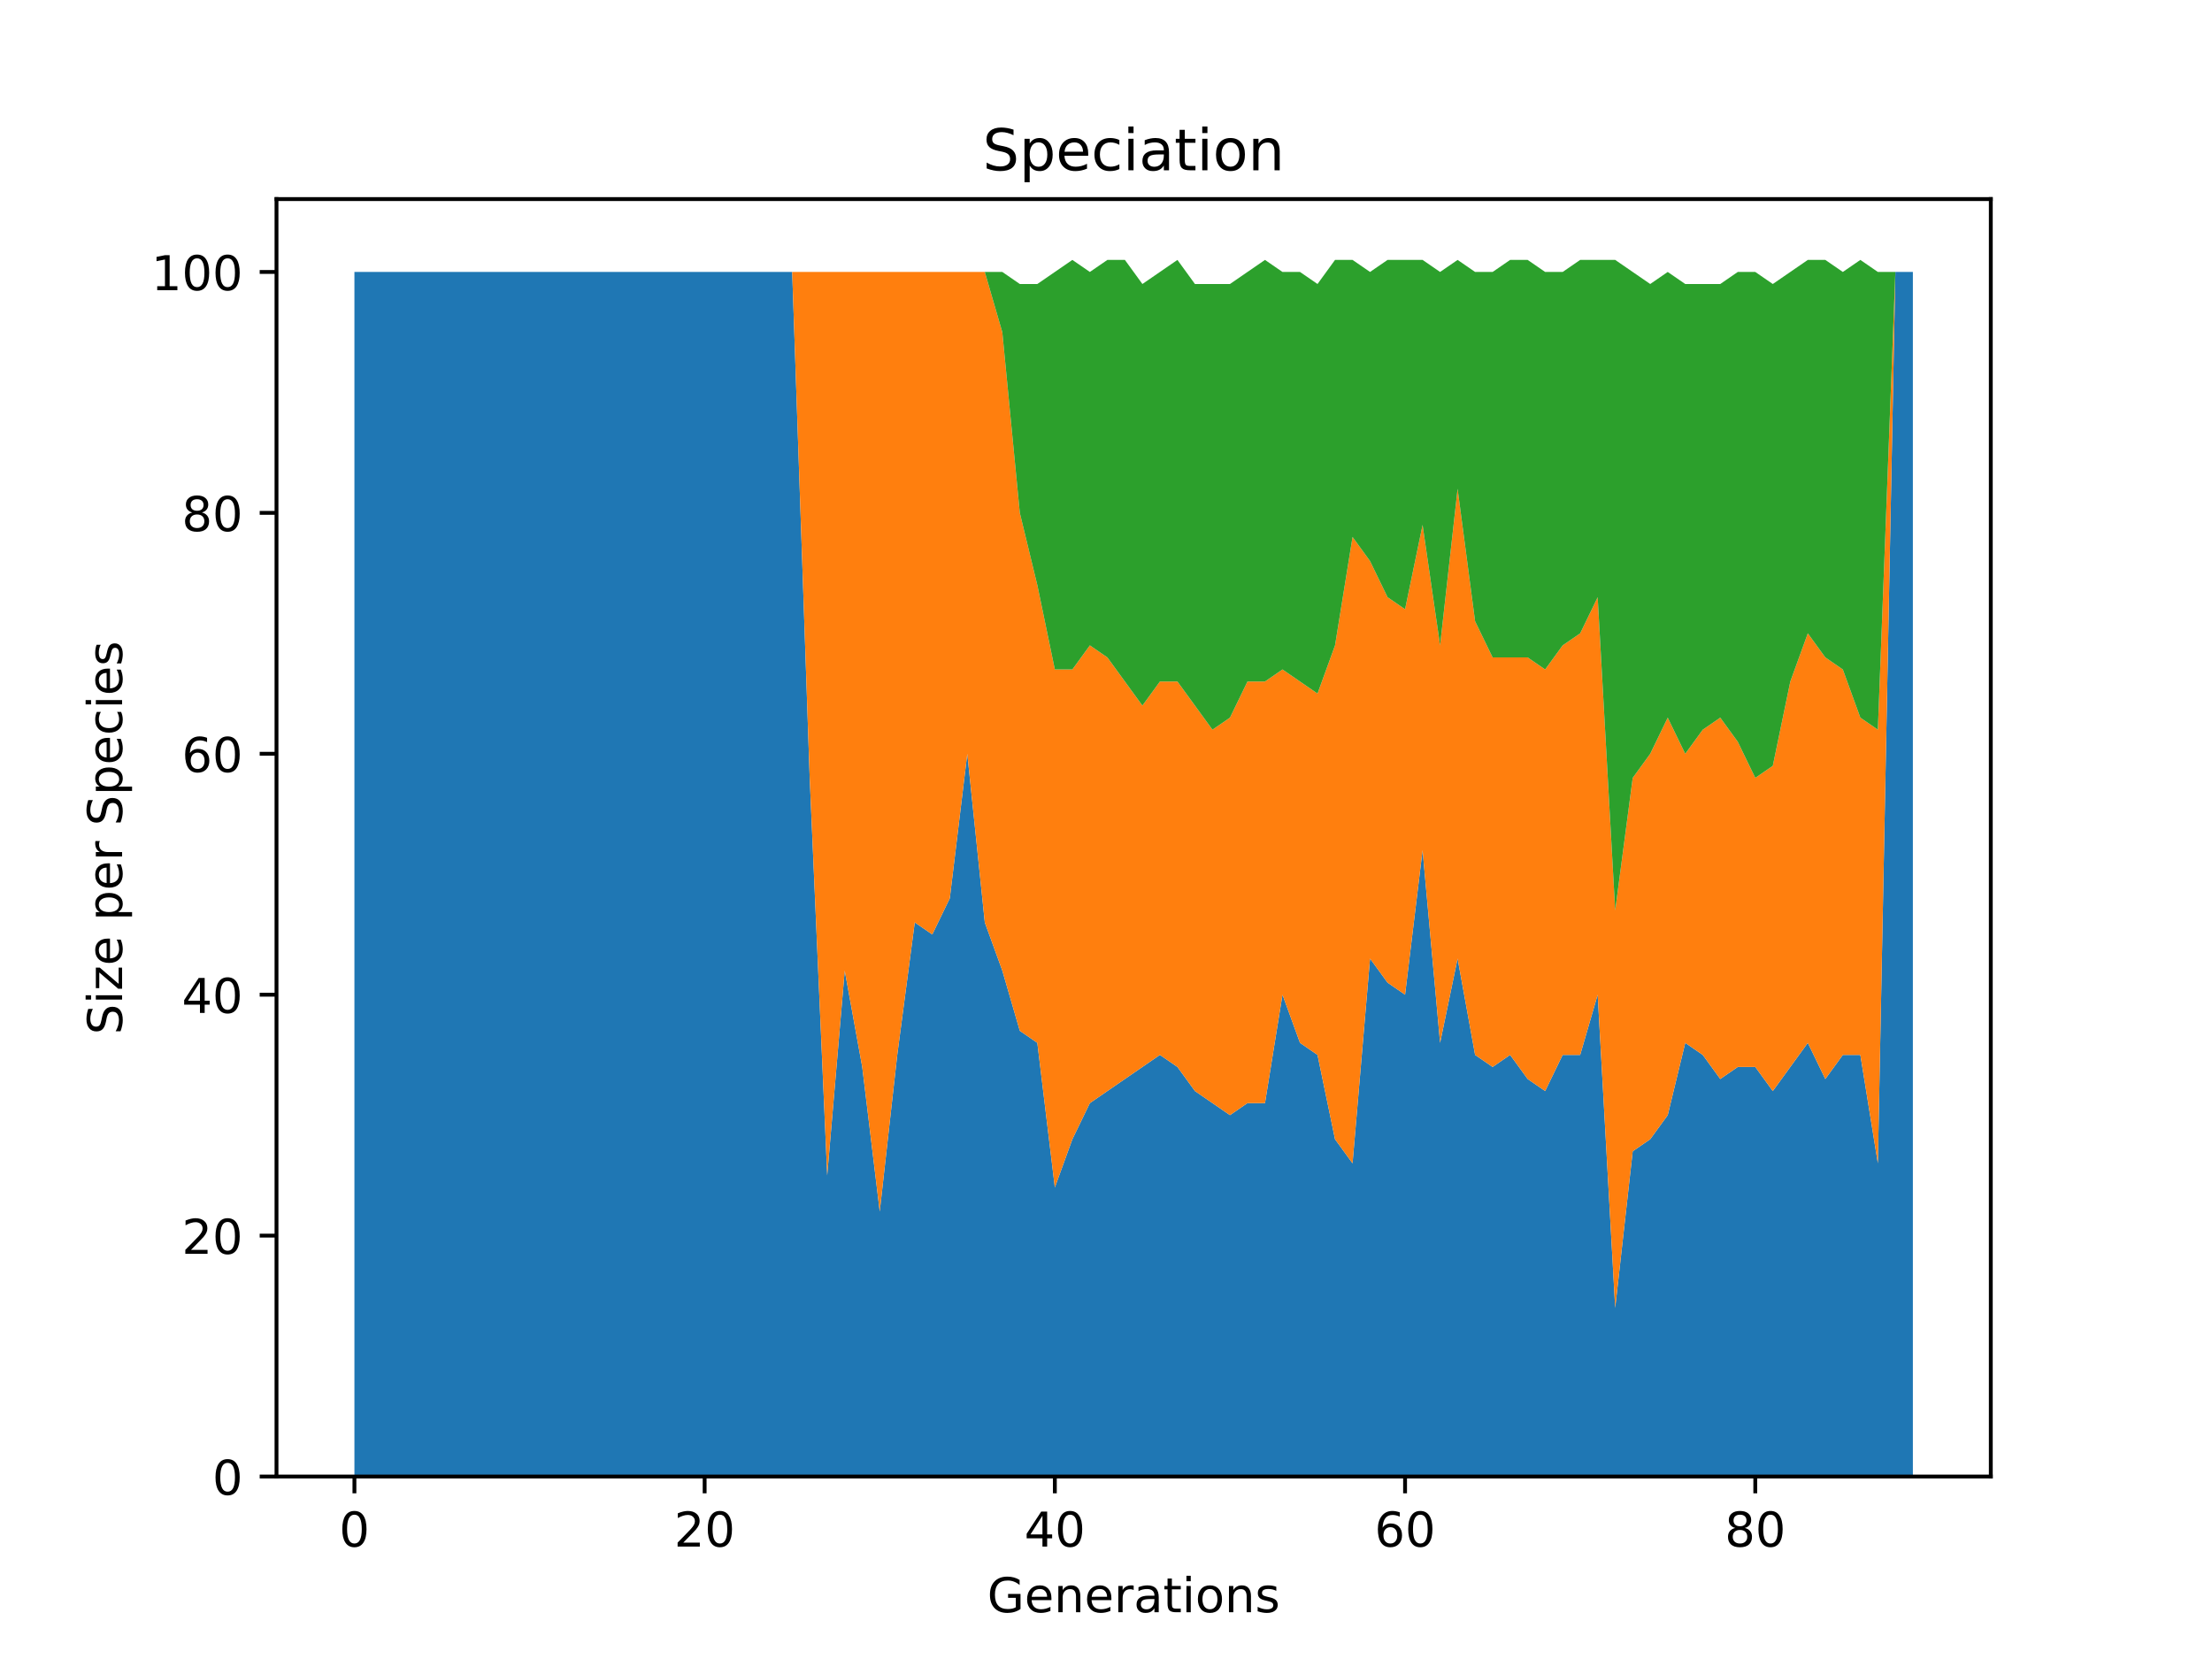 <?xml version="1.0" encoding="utf-8" standalone="no"?>
<!DOCTYPE svg PUBLIC "-//W3C//DTD SVG 1.1//EN"
  "http://www.w3.org/Graphics/SVG/1.1/DTD/svg11.dtd">
<!-- Created with matplotlib (https://matplotlib.org/) -->
<svg height="345.6pt" version="1.1" viewBox="0 0 460.8 345.6" width="460.8pt" xmlns="http://www.w3.org/2000/svg" xmlns:xlink="http://www.w3.org/1999/xlink">
 <defs>
  <style type="text/css">*{stroke-linecap:butt;stroke-linejoin:round;}</style>
 </defs>
 <g id="figure_1">
  <g id="patch_1">
   <path d="M 0 345.6 
L 460.8 345.6 
L 460.8 0 
L 0 0 
z
" style="fill:#ffffff;"/>
  </g>
  <g id="axes_1">
   <g id="patch_2">
    <path d="M 57.6 307.584 
L 414.72 307.584 
L 414.72 41.472 
L 57.6 41.472 
z
" style="fill:#ffffff;"/>
   </g>
   <g id="PolyCollection_1">
    <path clip-path="url(#pb63142bcac)" d="M 73.833 56.653 
L 73.833 307.584 
L 77.481 307.584 
L 81.128 307.584 
L 84.776 307.584 
L 88.424 307.584 
L 92.072 307.584 
L 95.72 307.584 
L 99.367 307.584 
L 103.015 307.584 
L 106.663 307.584 
L 110.311 307.584 
L 113.959 307.584 
L 117.606 307.584 
L 121.254 307.584 
L 124.902 307.584 
L 128.55 307.584 
L 132.198 307.584 
L 135.845 307.584 
L 139.493 307.584 
L 143.141 307.584 
L 146.789 307.584 
L 150.437 307.584 
L 154.084 307.584 
L 157.732 307.584 
L 161.38 307.584 
L 165.028 307.584 
L 168.676 307.584 
L 172.323 307.584 
L 175.971 307.584 
L 179.619 307.584 
L 183.267 307.584 
L 186.915 307.584 
L 190.562 307.584 
L 194.21 307.584 
L 197.858 307.584 
L 201.506 307.584 
L 205.154 307.584 
L 208.801 307.584 
L 212.449 307.584 
L 216.097 307.584 
L 219.745 307.584 
L 223.393 307.584 
L 227.04 307.584 
L 230.688 307.584 
L 234.336 307.584 
L 237.984 307.584 
L 241.632 307.584 
L 245.28 307.584 
L 248.927 307.584 
L 252.575 307.584 
L 256.223 307.584 
L 259.871 307.584 
L 263.519 307.584 
L 267.166 307.584 
L 270.814 307.584 
L 274.462 307.584 
L 278.11 307.584 
L 281.758 307.584 
L 285.405 307.584 
L 289.053 307.584 
L 292.701 307.584 
L 296.349 307.584 
L 299.997 307.584 
L 303.644 307.584 
L 307.292 307.584 
L 310.94 307.584 
L 314.588 307.584 
L 318.236 307.584 
L 321.883 307.584 
L 325.531 307.584 
L 329.179 307.584 
L 332.827 307.584 
L 336.475 307.584 
L 340.122 307.584 
L 343.77 307.584 
L 347.418 307.584 
L 351.066 307.584 
L 354.714 307.584 
L 358.361 307.584 
L 362.009 307.584 
L 365.657 307.584 
L 369.305 307.584 
L 372.953 307.584 
L 376.6 307.584 
L 380.248 307.584 
L 383.896 307.584 
L 387.544 307.584 
L 391.192 307.584 
L 394.839 307.584 
L 398.487 307.584 
L 398.487 56.653 
L 398.487 56.653 
L 394.839 56.653 
L 391.192 242.342 
L 387.544 219.758 
L 383.896 219.758 
L 380.248 224.777 
L 376.6 217.249 
L 372.953 222.268 
L 369.305 227.286 
L 365.657 222.268 
L 362.009 222.268 
L 358.361 224.777 
L 354.714 219.758 
L 351.066 217.249 
L 347.418 232.305 
L 343.77 237.323 
L 340.122 239.833 
L 336.475 272.454 
L 332.827 207.212 
L 329.179 219.758 
L 325.531 219.758 
L 321.883 227.286 
L 318.236 224.777 
L 314.588 219.758 
L 310.94 222.268 
L 307.292 219.758 
L 303.644 199.684 
L 299.997 217.249 
L 296.349 177.1 
L 292.701 207.212 
L 289.053 204.702 
L 285.405 199.684 
L 281.758 242.342 
L 278.11 237.323 
L 274.462 219.758 
L 270.814 217.249 
L 267.166 207.212 
L 263.519 229.795 
L 259.871 229.795 
L 256.223 232.305 
L 252.575 229.795 
L 248.927 227.286 
L 245.28 222.268 
L 241.632 219.758 
L 237.984 222.268 
L 234.336 224.777 
L 230.688 227.286 
L 227.04 229.795 
L 223.393 237.323 
L 219.745 247.361 
L 216.097 217.249 
L 212.449 214.74 
L 208.801 202.193 
L 205.154 192.156 
L 201.506 157.026 
L 197.858 187.137 
L 194.21 194.665 
L 190.562 192.156 
L 186.915 219.758 
L 183.267 252.379 
L 179.619 222.268 
L 175.971 202.193 
L 172.323 244.851 
L 168.676 162.044 
L 165.028 56.653 
L 161.38 56.653 
L 157.732 56.653 
L 154.084 56.653 
L 150.437 56.653 
L 146.789 56.653 
L 143.141 56.653 
L 139.493 56.653 
L 135.845 56.653 
L 132.198 56.653 
L 128.55 56.653 
L 124.902 56.653 
L 121.254 56.653 
L 117.606 56.653 
L 113.959 56.653 
L 110.311 56.653 
L 106.663 56.653 
L 103.015 56.653 
L 99.367 56.653 
L 95.72 56.653 
L 92.072 56.653 
L 88.424 56.653 
L 84.776 56.653 
L 81.128 56.653 
L 77.481 56.653 
L 73.833 56.653 
z
" style="fill:#1f77b4;"/>
   </g>
   <g id="PolyCollection_2">
    <path clip-path="url(#pb63142bcac)" d="M 73.833 56.653 
L 73.833 56.653 
L 77.481 56.653 
L 81.128 56.653 
L 84.776 56.653 
L 88.424 56.653 
L 92.072 56.653 
L 95.72 56.653 
L 99.367 56.653 
L 103.015 56.653 
L 106.663 56.653 
L 110.311 56.653 
L 113.959 56.653 
L 117.606 56.653 
L 121.254 56.653 
L 124.902 56.653 
L 128.55 56.653 
L 132.198 56.653 
L 135.845 56.653 
L 139.493 56.653 
L 143.141 56.653 
L 146.789 56.653 
L 150.437 56.653 
L 154.084 56.653 
L 157.732 56.653 
L 161.38 56.653 
L 165.028 56.653 
L 168.676 162.044 
L 172.323 244.851 
L 175.971 202.193 
L 179.619 222.268 
L 183.267 252.379 
L 186.915 219.758 
L 190.562 192.156 
L 194.21 194.665 
L 197.858 187.137 
L 201.506 157.026 
L 205.154 192.156 
L 208.801 202.193 
L 212.449 214.74 
L 216.097 217.249 
L 219.745 247.361 
L 223.393 237.323 
L 227.04 229.795 
L 230.688 227.286 
L 234.336 224.777 
L 237.984 222.268 
L 241.632 219.758 
L 245.28 222.268 
L 248.927 227.286 
L 252.575 229.795 
L 256.223 232.305 
L 259.871 229.795 
L 263.519 229.795 
L 267.166 207.212 
L 270.814 217.249 
L 274.462 219.758 
L 278.11 237.323 
L 281.758 242.342 
L 285.405 199.684 
L 289.053 204.702 
L 292.701 207.212 
L 296.349 177.1 
L 299.997 217.249 
L 303.644 199.684 
L 307.292 219.758 
L 310.94 222.268 
L 314.588 219.758 
L 318.236 224.777 
L 321.883 227.286 
L 325.531 219.758 
L 329.179 219.758 
L 332.827 207.212 
L 336.475 272.454 
L 340.122 239.833 
L 343.77 237.323 
L 347.418 232.305 
L 351.066 217.249 
L 354.714 219.758 
L 358.361 224.777 
L 362.009 222.268 
L 365.657 222.268 
L 369.305 227.286 
L 372.953 222.268 
L 376.6 217.249 
L 380.248 224.777 
L 383.896 219.758 
L 387.544 219.758 
L 391.192 242.342 
L 394.839 56.653 
L 398.487 56.653 
L 398.487 56.653 
L 398.487 56.653 
L 394.839 56.653 
L 391.192 152.007 
L 387.544 149.498 
L 383.896 139.46 
L 380.248 136.951 
L 376.6 131.933 
L 372.953 141.97 
L 369.305 159.535 
L 365.657 162.044 
L 362.009 154.516 
L 358.361 149.498 
L 354.714 152.007 
L 351.066 157.026 
L 347.418 149.498 
L 343.77 157.026 
L 340.122 162.044 
L 336.475 189.647 
L 332.827 124.405 
L 329.179 131.933 
L 325.531 134.442 
L 321.883 139.46 
L 318.236 136.951 
L 314.588 136.951 
L 310.94 136.951 
L 307.292 129.423 
L 303.644 101.821 
L 299.997 134.442 
L 296.349 109.349 
L 292.701 126.914 
L 289.053 124.405 
L 285.405 116.877 
L 281.758 111.858 
L 278.11 134.442 
L 274.462 144.479 
L 270.814 141.97 
L 267.166 139.46 
L 263.519 141.97 
L 259.871 141.97 
L 256.223 149.498 
L 252.575 152.007 
L 248.927 146.988 
L 245.28 141.97 
L 241.632 141.97 
L 237.984 146.988 
L 234.336 141.97 
L 230.688 136.951 
L 227.04 134.442 
L 223.393 139.46 
L 219.745 139.46 
L 216.097 121.895 
L 212.449 106.839 
L 208.801 69.2 
L 205.154 56.653 
L 201.506 56.653 
L 197.858 56.653 
L 194.21 56.653 
L 190.562 56.653 
L 186.915 56.653 
L 183.267 56.653 
L 179.619 56.653 
L 175.971 56.653 
L 172.323 56.653 
L 168.676 56.653 
L 165.028 56.653 
L 161.38 56.653 
L 157.732 56.653 
L 154.084 56.653 
L 150.437 56.653 
L 146.789 56.653 
L 143.141 56.653 
L 139.493 56.653 
L 135.845 56.653 
L 132.198 56.653 
L 128.55 56.653 
L 124.902 56.653 
L 121.254 56.653 
L 117.606 56.653 
L 113.959 56.653 
L 110.311 56.653 
L 106.663 56.653 
L 103.015 56.653 
L 99.367 56.653 
L 95.72 56.653 
L 92.072 56.653 
L 88.424 56.653 
L 84.776 56.653 
L 81.128 56.653 
L 77.481 56.653 
L 73.833 56.653 
z
" style="fill:#ff7f0e;"/>
   </g>
   <g id="PolyCollection_3">
    <path clip-path="url(#pb63142bcac)" d="M 73.833 56.653 
L 73.833 56.653 
L 77.481 56.653 
L 81.128 56.653 
L 84.776 56.653 
L 88.424 56.653 
L 92.072 56.653 
L 95.72 56.653 
L 99.367 56.653 
L 103.015 56.653 
L 106.663 56.653 
L 110.311 56.653 
L 113.959 56.653 
L 117.606 56.653 
L 121.254 56.653 
L 124.902 56.653 
L 128.55 56.653 
L 132.198 56.653 
L 135.845 56.653 
L 139.493 56.653 
L 143.141 56.653 
L 146.789 56.653 
L 150.437 56.653 
L 154.084 56.653 
L 157.732 56.653 
L 161.38 56.653 
L 165.028 56.653 
L 168.676 56.653 
L 172.323 56.653 
L 175.971 56.653 
L 179.619 56.653 
L 183.267 56.653 
L 186.915 56.653 
L 190.562 56.653 
L 194.21 56.653 
L 197.858 56.653 
L 201.506 56.653 
L 205.154 56.653 
L 208.801 69.2 
L 212.449 106.839 
L 216.097 121.895 
L 219.745 139.46 
L 223.393 139.46 
L 227.04 134.442 
L 230.688 136.951 
L 234.336 141.97 
L 237.984 146.988 
L 241.632 141.97 
L 245.28 141.97 
L 248.927 146.988 
L 252.575 152.007 
L 256.223 149.498 
L 259.871 141.97 
L 263.519 141.97 
L 267.166 139.46 
L 270.814 141.97 
L 274.462 144.479 
L 278.11 134.442 
L 281.758 111.858 
L 285.405 116.877 
L 289.053 124.405 
L 292.701 126.914 
L 296.349 109.349 
L 299.997 134.442 
L 303.644 101.821 
L 307.292 129.423 
L 310.94 136.951 
L 314.588 136.951 
L 318.236 136.951 
L 321.883 139.46 
L 325.531 134.442 
L 329.179 131.933 
L 332.827 124.405 
L 336.475 189.647 
L 340.122 162.044 
L 343.77 157.026 
L 347.418 149.498 
L 351.066 157.026 
L 354.714 152.007 
L 358.361 149.498 
L 362.009 154.516 
L 365.657 162.044 
L 369.305 159.535 
L 372.953 141.97 
L 376.6 131.933 
L 380.248 136.951 
L 383.896 139.46 
L 387.544 149.498 
L 391.192 152.007 
L 394.839 56.653 
L 398.487 56.653 
L 398.487 56.653 
L 398.487 56.653 
L 394.839 56.653 
L 391.192 56.653 
L 387.544 54.144 
L 383.896 56.653 
L 380.248 54.144 
L 376.6 54.144 
L 372.953 56.653 
L 369.305 59.163 
L 365.657 56.653 
L 362.009 56.653 
L 358.361 59.163 
L 354.714 59.163 
L 351.066 59.163 
L 347.418 56.653 
L 343.77 59.163 
L 340.122 56.653 
L 336.475 54.144 
L 332.827 54.144 
L 329.179 54.144 
L 325.531 56.653 
L 321.883 56.653 
L 318.236 54.144 
L 314.588 54.144 
L 310.94 56.653 
L 307.292 56.653 
L 303.644 54.144 
L 299.997 56.653 
L 296.349 54.144 
L 292.701 54.144 
L 289.053 54.144 
L 285.405 56.653 
L 281.758 54.144 
L 278.11 54.144 
L 274.462 59.163 
L 270.814 56.653 
L 267.166 56.653 
L 263.519 54.144 
L 259.871 56.653 
L 256.223 59.163 
L 252.575 59.163 
L 248.927 59.163 
L 245.28 54.144 
L 241.632 56.653 
L 237.984 59.163 
L 234.336 54.144 
L 230.688 54.144 
L 227.04 56.653 
L 223.393 54.144 
L 219.745 56.653 
L 216.097 59.163 
L 212.449 59.163 
L 208.801 56.653 
L 205.154 56.653 
L 201.506 56.653 
L 197.858 56.653 
L 194.21 56.653 
L 190.562 56.653 
L 186.915 56.653 
L 183.267 56.653 
L 179.619 56.653 
L 175.971 56.653 
L 172.323 56.653 
L 168.676 56.653 
L 165.028 56.653 
L 161.38 56.653 
L 157.732 56.653 
L 154.084 56.653 
L 150.437 56.653 
L 146.789 56.653 
L 143.141 56.653 
L 139.493 56.653 
L 135.845 56.653 
L 132.198 56.653 
L 128.55 56.653 
L 124.902 56.653 
L 121.254 56.653 
L 117.606 56.653 
L 113.959 56.653 
L 110.311 56.653 
L 106.663 56.653 
L 103.015 56.653 
L 99.367 56.653 
L 95.72 56.653 
L 92.072 56.653 
L 88.424 56.653 
L 84.776 56.653 
L 81.128 56.653 
L 77.481 56.653 
L 73.833 56.653 
z
" style="fill:#2ca02c;"/>
   </g>
   <g id="matplotlib.axis_1">
    <g id="xtick_1">
     <g id="line2d_1">
      <defs>
       <path d="M 0 0 
L 0 3.5 
" id="m0beaf8494d" style="stroke:#000000;stroke-width:0.8;"/>
      </defs>
      <g>
       <use style="stroke:#000000;stroke-width:0.8;" x="73.833" xlink:href="#m0beaf8494d" y="307.584"/>
      </g>
     </g>
     <g id="text_1">
      <!-- 0 -->
      <g transform="translate(70.651 322.182)scale(0.1 -0.1)">
       <defs>
        <path d="M 31.781 66.406 
Q 24.172 66.406 20.328 58.906 
Q 16.5 51.422 16.5 36.375 
Q 16.5 21.391 20.328 13.891 
Q 24.172 6.391 31.781 6.391 
Q 39.453 6.391 43.281 13.891 
Q 47.125 21.391 47.125 36.375 
Q 47.125 51.422 43.281 58.906 
Q 39.453 66.406 31.781 66.406 
z
M 31.781 74.219 
Q 44.047 74.219 50.516 64.516 
Q 56.984 54.828 56.984 36.375 
Q 56.984 17.969 50.516 8.266 
Q 44.047 -1.422 31.781 -1.422 
Q 19.531 -1.422 13.062 8.266 
Q 6.594 17.969 6.594 36.375 
Q 6.594 54.828 13.062 64.516 
Q 19.531 74.219 31.781 74.219 
z
" id="DejaVuSans-48"/>
       </defs>
       <use xlink:href="#DejaVuSans-48"/>
      </g>
     </g>
    </g>
    <g id="xtick_2">
     <g id="line2d_2">
      <g>
       <use style="stroke:#000000;stroke-width:0.8;" x="146.789" xlink:href="#m0beaf8494d" y="307.584"/>
      </g>
     </g>
     <g id="text_2">
      <!-- 20 -->
      <g transform="translate(140.426 322.182)scale(0.1 -0.1)">
       <defs>
        <path d="M 19.188 8.297 
L 53.609 8.297 
L 53.609 0 
L 7.328 0 
L 7.328 8.297 
Q 12.938 14.109 22.625 23.891 
Q 32.328 33.688 34.812 36.531 
Q 39.547 41.844 41.422 45.531 
Q 43.312 49.219 43.312 52.781 
Q 43.312 58.594 39.234 62.25 
Q 35.156 65.922 28.609 65.922 
Q 23.969 65.922 18.812 64.312 
Q 13.672 62.703 7.812 59.422 
L 7.812 69.391 
Q 13.766 71.781 18.938 73 
Q 24.125 74.219 28.422 74.219 
Q 39.75 74.219 46.484 68.547 
Q 53.219 62.891 53.219 53.422 
Q 53.219 48.922 51.531 44.891 
Q 49.859 40.875 45.406 35.406 
Q 44.188 33.984 37.641 27.219 
Q 31.109 20.453 19.188 8.297 
z
" id="DejaVuSans-50"/>
       </defs>
       <use xlink:href="#DejaVuSans-50"/>
       <use x="63.623" xlink:href="#DejaVuSans-48"/>
      </g>
     </g>
    </g>
    <g id="xtick_3">
     <g id="line2d_3">
      <g>
       <use style="stroke:#000000;stroke-width:0.8;" x="219.745" xlink:href="#m0beaf8494d" y="307.584"/>
      </g>
     </g>
     <g id="text_3">
      <!-- 40 -->
      <g transform="translate(213.382 322.182)scale(0.1 -0.1)">
       <defs>
        <path d="M 37.797 64.312 
L 12.891 25.391 
L 37.797 25.391 
z
M 35.203 72.906 
L 47.609 72.906 
L 47.609 25.391 
L 58.016 25.391 
L 58.016 17.188 
L 47.609 17.188 
L 47.609 0 
L 37.797 0 
L 37.797 17.188 
L 4.891 17.188 
L 4.891 26.703 
z
" id="DejaVuSans-52"/>
       </defs>
       <use xlink:href="#DejaVuSans-52"/>
       <use x="63.623" xlink:href="#DejaVuSans-48"/>
      </g>
     </g>
    </g>
    <g id="xtick_4">
     <g id="line2d_4">
      <g>
       <use style="stroke:#000000;stroke-width:0.8;" x="292.701" xlink:href="#m0beaf8494d" y="307.584"/>
      </g>
     </g>
     <g id="text_4">
      <!-- 60 -->
      <g transform="translate(286.338 322.182)scale(0.1 -0.1)">
       <defs>
        <path d="M 33.016 40.375 
Q 26.375 40.375 22.484 35.828 
Q 18.609 31.297 18.609 23.391 
Q 18.609 15.531 22.484 10.953 
Q 26.375 6.391 33.016 6.391 
Q 39.656 6.391 43.531 10.953 
Q 47.406 15.531 47.406 23.391 
Q 47.406 31.297 43.531 35.828 
Q 39.656 40.375 33.016 40.375 
z
M 52.594 71.297 
L 52.594 62.312 
Q 48.875 64.062 45.094 64.984 
Q 41.312 65.922 37.594 65.922 
Q 27.828 65.922 22.672 59.328 
Q 17.531 52.734 16.797 39.406 
Q 19.672 43.656 24.016 45.922 
Q 28.375 48.188 33.594 48.188 
Q 44.578 48.188 50.953 41.516 
Q 57.328 34.859 57.328 23.391 
Q 57.328 12.156 50.688 5.359 
Q 44.047 -1.422 33.016 -1.422 
Q 20.359 -1.422 13.672 8.266 
Q 6.984 17.969 6.984 36.375 
Q 6.984 53.656 15.188 63.938 
Q 23.391 74.219 37.203 74.219 
Q 40.922 74.219 44.703 73.484 
Q 48.484 72.75 52.594 71.297 
z
" id="DejaVuSans-54"/>
       </defs>
       <use xlink:href="#DejaVuSans-54"/>
       <use x="63.623" xlink:href="#DejaVuSans-48"/>
      </g>
     </g>
    </g>
    <g id="xtick_5">
     <g id="line2d_5">
      <g>
       <use style="stroke:#000000;stroke-width:0.8;" x="365.657" xlink:href="#m0beaf8494d" y="307.584"/>
      </g>
     </g>
     <g id="text_5">
      <!-- 80 -->
      <g transform="translate(359.295 322.182)scale(0.1 -0.1)">
       <defs>
        <path d="M 31.781 34.625 
Q 24.75 34.625 20.719 30.859 
Q 16.703 27.094 16.703 20.516 
Q 16.703 13.922 20.719 10.156 
Q 24.75 6.391 31.781 6.391 
Q 38.812 6.391 42.859 10.172 
Q 46.922 13.969 46.922 20.516 
Q 46.922 27.094 42.891 30.859 
Q 38.875 34.625 31.781 34.625 
z
M 21.922 38.812 
Q 15.578 40.375 12.031 44.719 
Q 8.5 49.078 8.5 55.328 
Q 8.5 64.062 14.719 69.141 
Q 20.953 74.219 31.781 74.219 
Q 42.672 74.219 48.875 69.141 
Q 55.078 64.062 55.078 55.328 
Q 55.078 49.078 51.531 44.719 
Q 48 40.375 41.703 38.812 
Q 48.828 37.156 52.797 32.312 
Q 56.781 27.484 56.781 20.516 
Q 56.781 9.906 50.312 4.234 
Q 43.844 -1.422 31.781 -1.422 
Q 19.734 -1.422 13.25 4.234 
Q 6.781 9.906 6.781 20.516 
Q 6.781 27.484 10.781 32.312 
Q 14.797 37.156 21.922 38.812 
z
M 18.312 54.391 
Q 18.312 48.734 21.844 45.562 
Q 25.391 42.391 31.781 42.391 
Q 38.141 42.391 41.719 45.562 
Q 45.312 48.734 45.312 54.391 
Q 45.312 60.062 41.719 63.234 
Q 38.141 66.406 31.781 66.406 
Q 25.391 66.406 21.844 63.234 
Q 18.312 60.062 18.312 54.391 
z
" id="DejaVuSans-56"/>
       </defs>
       <use xlink:href="#DejaVuSans-56"/>
       <use x="63.623" xlink:href="#DejaVuSans-48"/>
      </g>
     </g>
    </g>
    <g id="text_6">
     <!-- Generations -->
     <g transform="translate(205.662 335.861)scale(0.1 -0.1)">
      <defs>
       <path d="M 59.516 10.406 
L 59.516 29.984 
L 43.406 29.984 
L 43.406 38.094 
L 69.281 38.094 
L 69.281 6.781 
Q 63.578 2.734 56.688 0.656 
Q 49.812 -1.422 42 -1.422 
Q 24.906 -1.422 15.25 8.562 
Q 5.609 18.562 5.609 36.375 
Q 5.609 54.25 15.25 64.234 
Q 24.906 74.219 42 74.219 
Q 49.125 74.219 55.547 72.453 
Q 61.969 70.703 67.391 67.281 
L 67.391 56.781 
Q 61.922 61.422 55.766 63.766 
Q 49.609 66.109 42.828 66.109 
Q 29.438 66.109 22.719 58.641 
Q 16.016 51.172 16.016 36.375 
Q 16.016 21.625 22.719 14.156 
Q 29.438 6.688 42.828 6.688 
Q 48.047 6.688 52.141 7.594 
Q 56.25 8.5 59.516 10.406 
z
" id="DejaVuSans-71"/>
       <path d="M 56.203 29.594 
L 56.203 25.203 
L 14.891 25.203 
Q 15.484 15.922 20.484 11.062 
Q 25.484 6.203 34.422 6.203 
Q 39.594 6.203 44.453 7.469 
Q 49.312 8.734 54.109 11.281 
L 54.109 2.781 
Q 49.266 0.734 44.188 -0.344 
Q 39.109 -1.422 33.891 -1.422 
Q 20.797 -1.422 13.156 6.188 
Q 5.516 13.812 5.516 26.812 
Q 5.516 40.234 12.766 48.109 
Q 20.016 56 32.328 56 
Q 43.359 56 49.781 48.891 
Q 56.203 41.797 56.203 29.594 
z
M 47.219 32.234 
Q 47.125 39.594 43.094 43.984 
Q 39.062 48.391 32.422 48.391 
Q 24.906 48.391 20.391 44.141 
Q 15.875 39.891 15.188 32.172 
z
" id="DejaVuSans-101"/>
       <path d="M 54.891 33.016 
L 54.891 0 
L 45.906 0 
L 45.906 32.719 
Q 45.906 40.484 42.875 44.328 
Q 39.844 48.188 33.797 48.188 
Q 26.516 48.188 22.312 43.547 
Q 18.109 38.922 18.109 30.906 
L 18.109 0 
L 9.078 0 
L 9.078 54.688 
L 18.109 54.688 
L 18.109 46.188 
Q 21.344 51.125 25.703 53.562 
Q 30.078 56 35.797 56 
Q 45.219 56 50.047 50.172 
Q 54.891 44.344 54.891 33.016 
z
" id="DejaVuSans-110"/>
       <path d="M 41.109 46.297 
Q 39.594 47.172 37.812 47.578 
Q 36.031 48 33.891 48 
Q 26.266 48 22.188 43.047 
Q 18.109 38.094 18.109 28.812 
L 18.109 0 
L 9.078 0 
L 9.078 54.688 
L 18.109 54.688 
L 18.109 46.188 
Q 20.953 51.172 25.484 53.578 
Q 30.031 56 36.531 56 
Q 37.453 56 38.578 55.875 
Q 39.703 55.766 41.062 55.516 
z
" id="DejaVuSans-114"/>
       <path d="M 34.281 27.484 
Q 23.391 27.484 19.188 25 
Q 14.984 22.516 14.984 16.5 
Q 14.984 11.719 18.141 8.906 
Q 21.297 6.109 26.703 6.109 
Q 34.188 6.109 38.703 11.406 
Q 43.219 16.703 43.219 25.484 
L 43.219 27.484 
z
M 52.203 31.203 
L 52.203 0 
L 43.219 0 
L 43.219 8.297 
Q 40.141 3.328 35.547 0.953 
Q 30.953 -1.422 24.312 -1.422 
Q 15.922 -1.422 10.953 3.297 
Q 6 8.016 6 15.922 
Q 6 25.141 12.172 29.828 
Q 18.359 34.516 30.609 34.516 
L 43.219 34.516 
L 43.219 35.406 
Q 43.219 41.609 39.141 45 
Q 35.062 48.391 27.688 48.391 
Q 23 48.391 18.547 47.266 
Q 14.109 46.141 10.016 43.891 
L 10.016 52.203 
Q 14.938 54.109 19.578 55.047 
Q 24.219 56 28.609 56 
Q 40.484 56 46.344 49.844 
Q 52.203 43.703 52.203 31.203 
z
" id="DejaVuSans-97"/>
       <path d="M 18.312 70.219 
L 18.312 54.688 
L 36.812 54.688 
L 36.812 47.703 
L 18.312 47.703 
L 18.312 18.016 
Q 18.312 11.328 20.141 9.422 
Q 21.969 7.516 27.594 7.516 
L 36.812 7.516 
L 36.812 0 
L 27.594 0 
Q 17.188 0 13.234 3.875 
Q 9.281 7.766 9.281 18.016 
L 9.281 47.703 
L 2.688 47.703 
L 2.688 54.688 
L 9.281 54.688 
L 9.281 70.219 
z
" id="DejaVuSans-116"/>
       <path d="M 9.422 54.688 
L 18.406 54.688 
L 18.406 0 
L 9.422 0 
z
M 9.422 75.984 
L 18.406 75.984 
L 18.406 64.594 
L 9.422 64.594 
z
" id="DejaVuSans-105"/>
       <path d="M 30.609 48.391 
Q 23.391 48.391 19.188 42.75 
Q 14.984 37.109 14.984 27.297 
Q 14.984 17.484 19.156 11.844 
Q 23.344 6.203 30.609 6.203 
Q 37.797 6.203 41.984 11.859 
Q 46.188 17.531 46.188 27.297 
Q 46.188 37.016 41.984 42.703 
Q 37.797 48.391 30.609 48.391 
z
M 30.609 56 
Q 42.328 56 49.016 48.375 
Q 55.719 40.766 55.719 27.297 
Q 55.719 13.875 49.016 6.219 
Q 42.328 -1.422 30.609 -1.422 
Q 18.844 -1.422 12.172 6.219 
Q 5.516 13.875 5.516 27.297 
Q 5.516 40.766 12.172 48.375 
Q 18.844 56 30.609 56 
z
" id="DejaVuSans-111"/>
       <path d="M 44.281 53.078 
L 44.281 44.578 
Q 40.484 46.531 36.375 47.5 
Q 32.281 48.484 27.875 48.484 
Q 21.188 48.484 17.844 46.438 
Q 14.5 44.391 14.5 40.281 
Q 14.5 37.156 16.891 35.375 
Q 19.281 33.594 26.516 31.984 
L 29.594 31.297 
Q 39.156 29.25 43.188 25.516 
Q 47.219 21.781 47.219 15.094 
Q 47.219 7.469 41.188 3.016 
Q 35.156 -1.422 24.609 -1.422 
Q 20.219 -1.422 15.453 -0.562 
Q 10.688 0.297 5.422 2 
L 5.422 11.281 
Q 10.406 8.688 15.234 7.391 
Q 20.062 6.109 24.812 6.109 
Q 31.156 6.109 34.562 8.281 
Q 37.984 10.453 37.984 14.406 
Q 37.984 18.062 35.516 20.016 
Q 33.062 21.969 24.703 23.781 
L 21.578 24.516 
Q 13.234 26.266 9.516 29.906 
Q 5.812 33.547 5.812 39.891 
Q 5.812 47.609 11.281 51.797 
Q 16.75 56 26.812 56 
Q 31.781 56 36.172 55.266 
Q 40.578 54.547 44.281 53.078 
z
" id="DejaVuSans-115"/>
      </defs>
      <use xlink:href="#DejaVuSans-71"/>
      <use x="77.49" xlink:href="#DejaVuSans-101"/>
      <use x="139.014" xlink:href="#DejaVuSans-110"/>
      <use x="202.393" xlink:href="#DejaVuSans-101"/>
      <use x="263.916" xlink:href="#DejaVuSans-114"/>
      <use x="305.029" xlink:href="#DejaVuSans-97"/>
      <use x="366.309" xlink:href="#DejaVuSans-116"/>
      <use x="405.518" xlink:href="#DejaVuSans-105"/>
      <use x="433.301" xlink:href="#DejaVuSans-111"/>
      <use x="494.482" xlink:href="#DejaVuSans-110"/>
      <use x="557.861" xlink:href="#DejaVuSans-115"/>
     </g>
    </g>
   </g>
   <g id="matplotlib.axis_2">
    <g id="ytick_1">
     <g id="line2d_6">
      <defs>
       <path d="M 0 0 
L -3.5 0 
" id="m2824f304d6" style="stroke:#000000;stroke-width:0.8;"/>
      </defs>
      <g>
       <use style="stroke:#000000;stroke-width:0.8;" x="57.6" xlink:href="#m2824f304d6" y="307.584"/>
      </g>
     </g>
     <g id="text_7">
      <!-- 0 -->
      <g transform="translate(44.237 311.383)scale(0.1 -0.1)">
       <use xlink:href="#DejaVuSans-48"/>
      </g>
     </g>
    </g>
    <g id="ytick_2">
     <g id="line2d_7">
      <g>
       <use style="stroke:#000000;stroke-width:0.8;" x="57.6" xlink:href="#m2824f304d6" y="257.398"/>
      </g>
     </g>
     <g id="text_8">
      <!-- 20 -->
      <g transform="translate(37.875 261.197)scale(0.1 -0.1)">
       <use xlink:href="#DejaVuSans-50"/>
       <use x="63.623" xlink:href="#DejaVuSans-48"/>
      </g>
     </g>
    </g>
    <g id="ytick_3">
     <g id="line2d_8">
      <g>
       <use style="stroke:#000000;stroke-width:0.8;" x="57.6" xlink:href="#m2824f304d6" y="207.212"/>
      </g>
     </g>
     <g id="text_9">
      <!-- 40 -->
      <g transform="translate(37.875 211.011)scale(0.1 -0.1)">
       <use xlink:href="#DejaVuSans-52"/>
       <use x="63.623" xlink:href="#DejaVuSans-48"/>
      </g>
     </g>
    </g>
    <g id="ytick_4">
     <g id="line2d_9">
      <g>
       <use style="stroke:#000000;stroke-width:0.8;" x="57.6" xlink:href="#m2824f304d6" y="157.026"/>
      </g>
     </g>
     <g id="text_10">
      <!-- 60 -->
      <g transform="translate(37.875 160.825)scale(0.1 -0.1)">
       <use xlink:href="#DejaVuSans-54"/>
       <use x="63.623" xlink:href="#DejaVuSans-48"/>
      </g>
     </g>
    </g>
    <g id="ytick_5">
     <g id="line2d_10">
      <g>
       <use style="stroke:#000000;stroke-width:0.8;" x="57.6" xlink:href="#m2824f304d6" y="106.839"/>
      </g>
     </g>
     <g id="text_11">
      <!-- 80 -->
      <g transform="translate(37.875 110.639)scale(0.1 -0.1)">
       <use xlink:href="#DejaVuSans-56"/>
       <use x="63.623" xlink:href="#DejaVuSans-48"/>
      </g>
     </g>
    </g>
    <g id="ytick_6">
     <g id="line2d_11">
      <g>
       <use style="stroke:#000000;stroke-width:0.8;" x="57.6" xlink:href="#m2824f304d6" y="56.653"/>
      </g>
     </g>
     <g id="text_12">
      <!-- 100 -->
      <g transform="translate(31.512 60.453)scale(0.1 -0.1)">
       <defs>
        <path d="M 12.406 8.297 
L 28.516 8.297 
L 28.516 63.922 
L 10.984 60.406 
L 10.984 69.391 
L 28.422 72.906 
L 38.281 72.906 
L 38.281 8.297 
L 54.391 8.297 
L 54.391 0 
L 12.406 0 
z
" id="DejaVuSans-49"/>
       </defs>
       <use xlink:href="#DejaVuSans-49"/>
       <use x="63.623" xlink:href="#DejaVuSans-48"/>
       <use x="127.246" xlink:href="#DejaVuSans-48"/>
      </g>
     </g>
    </g>
    <g id="text_13">
     <!-- Size per Species -->
     <g transform="translate(25.433 215.521)rotate(-90)scale(0.1 -0.1)">
      <defs>
       <path d="M 53.516 70.516 
L 53.516 60.891 
Q 47.906 63.578 42.922 64.891 
Q 37.938 66.219 33.297 66.219 
Q 25.25 66.219 20.875 63.094 
Q 16.5 59.969 16.5 54.203 
Q 16.5 49.359 19.406 46.891 
Q 22.312 44.438 30.422 42.922 
L 36.375 41.703 
Q 47.406 39.594 52.656 34.297 
Q 57.906 29 57.906 20.125 
Q 57.906 9.516 50.797 4.047 
Q 43.703 -1.422 29.984 -1.422 
Q 24.812 -1.422 18.969 -0.25 
Q 13.141 0.922 6.891 3.219 
L 6.891 13.375 
Q 12.891 10.016 18.656 8.297 
Q 24.422 6.594 29.984 6.594 
Q 38.422 6.594 43.016 9.906 
Q 47.609 13.234 47.609 19.391 
Q 47.609 24.75 44.312 27.781 
Q 41.016 30.812 33.5 32.328 
L 27.484 33.5 
Q 16.453 35.688 11.516 40.375 
Q 6.594 45.062 6.594 53.422 
Q 6.594 63.094 13.406 68.656 
Q 20.219 74.219 32.172 74.219 
Q 37.312 74.219 42.625 73.281 
Q 47.953 72.359 53.516 70.516 
z
" id="DejaVuSans-83"/>
       <path d="M 5.516 54.688 
L 48.188 54.688 
L 48.188 46.484 
L 14.406 7.172 
L 48.188 7.172 
L 48.188 0 
L 4.297 0 
L 4.297 8.203 
L 38.094 47.516 
L 5.516 47.516 
z
" id="DejaVuSans-122"/>
       <path id="DejaVuSans-32"/>
       <path d="M 18.109 8.203 
L 18.109 -20.797 
L 9.078 -20.797 
L 9.078 54.688 
L 18.109 54.688 
L 18.109 46.391 
Q 20.953 51.266 25.266 53.625 
Q 29.594 56 35.594 56 
Q 45.562 56 51.781 48.094 
Q 58.016 40.188 58.016 27.297 
Q 58.016 14.406 51.781 6.484 
Q 45.562 -1.422 35.594 -1.422 
Q 29.594 -1.422 25.266 0.953 
Q 20.953 3.328 18.109 8.203 
z
M 48.688 27.297 
Q 48.688 37.203 44.609 42.844 
Q 40.531 48.484 33.406 48.484 
Q 26.266 48.484 22.188 42.844 
Q 18.109 37.203 18.109 27.297 
Q 18.109 17.391 22.188 11.75 
Q 26.266 6.109 33.406 6.109 
Q 40.531 6.109 44.609 11.75 
Q 48.688 17.391 48.688 27.297 
z
" id="DejaVuSans-112"/>
       <path d="M 48.781 52.594 
L 48.781 44.188 
Q 44.969 46.297 41.141 47.344 
Q 37.312 48.391 33.406 48.391 
Q 24.656 48.391 19.812 42.844 
Q 14.984 37.312 14.984 27.297 
Q 14.984 17.281 19.812 11.734 
Q 24.656 6.203 33.406 6.203 
Q 37.312 6.203 41.141 7.25 
Q 44.969 8.297 48.781 10.406 
L 48.781 2.094 
Q 45.016 0.344 40.984 -0.531 
Q 36.969 -1.422 32.422 -1.422 
Q 20.062 -1.422 12.781 6.344 
Q 5.516 14.109 5.516 27.297 
Q 5.516 40.672 12.859 48.328 
Q 20.219 56 33.016 56 
Q 37.156 56 41.109 55.141 
Q 45.062 54.297 48.781 52.594 
z
" id="DejaVuSans-99"/>
      </defs>
      <use xlink:href="#DejaVuSans-83"/>
      <use x="63.477" xlink:href="#DejaVuSans-105"/>
      <use x="91.26" xlink:href="#DejaVuSans-122"/>
      <use x="143.75" xlink:href="#DejaVuSans-101"/>
      <use x="205.273" xlink:href="#DejaVuSans-32"/>
      <use x="237.061" xlink:href="#DejaVuSans-112"/>
      <use x="300.537" xlink:href="#DejaVuSans-101"/>
      <use x="362.061" xlink:href="#DejaVuSans-114"/>
      <use x="403.174" xlink:href="#DejaVuSans-32"/>
      <use x="434.961" xlink:href="#DejaVuSans-83"/>
      <use x="498.438" xlink:href="#DejaVuSans-112"/>
      <use x="561.914" xlink:href="#DejaVuSans-101"/>
      <use x="623.438" xlink:href="#DejaVuSans-99"/>
      <use x="678.418" xlink:href="#DejaVuSans-105"/>
      <use x="706.201" xlink:href="#DejaVuSans-101"/>
      <use x="767.725" xlink:href="#DejaVuSans-115"/>
     </g>
    </g>
   </g>
   <g id="patch_3">
    <path d="M 57.6 307.584 
L 57.6 41.472 
" style="fill:none;stroke:#000000;stroke-linecap:square;stroke-linejoin:miter;stroke-width:0.8;"/>
   </g>
   <g id="patch_4">
    <path d="M 414.72 307.584 
L 414.72 41.472 
" style="fill:none;stroke:#000000;stroke-linecap:square;stroke-linejoin:miter;stroke-width:0.8;"/>
   </g>
   <g id="patch_5">
    <path d="M 57.6 307.584 
L 414.72 307.584 
" style="fill:none;stroke:#000000;stroke-linecap:square;stroke-linejoin:miter;stroke-width:0.8;"/>
   </g>
   <g id="patch_6">
    <path d="M 57.6 41.472 
L 414.72 41.472 
" style="fill:none;stroke:#000000;stroke-linecap:square;stroke-linejoin:miter;stroke-width:0.8;"/>
   </g>
   <g id="text_14">
    <!-- Speciation -->
    <g transform="translate(204.714 35.472)scale(0.12 -0.12)">
     <use xlink:href="#DejaVuSans-83"/>
     <use x="63.477" xlink:href="#DejaVuSans-112"/>
     <use x="126.953" xlink:href="#DejaVuSans-101"/>
     <use x="188.477" xlink:href="#DejaVuSans-99"/>
     <use x="243.457" xlink:href="#DejaVuSans-105"/>
     <use x="271.24" xlink:href="#DejaVuSans-97"/>
     <use x="332.52" xlink:href="#DejaVuSans-116"/>
     <use x="371.729" xlink:href="#DejaVuSans-105"/>
     <use x="399.512" xlink:href="#DejaVuSans-111"/>
     <use x="460.693" xlink:href="#DejaVuSans-110"/>
    </g>
   </g>
  </g>
 </g>
 <defs>
  <clipPath id="pb63142bcac">
   <rect height="266.112" width="357.12" x="57.6" y="41.472"/>
  </clipPath>
 </defs>
</svg>

